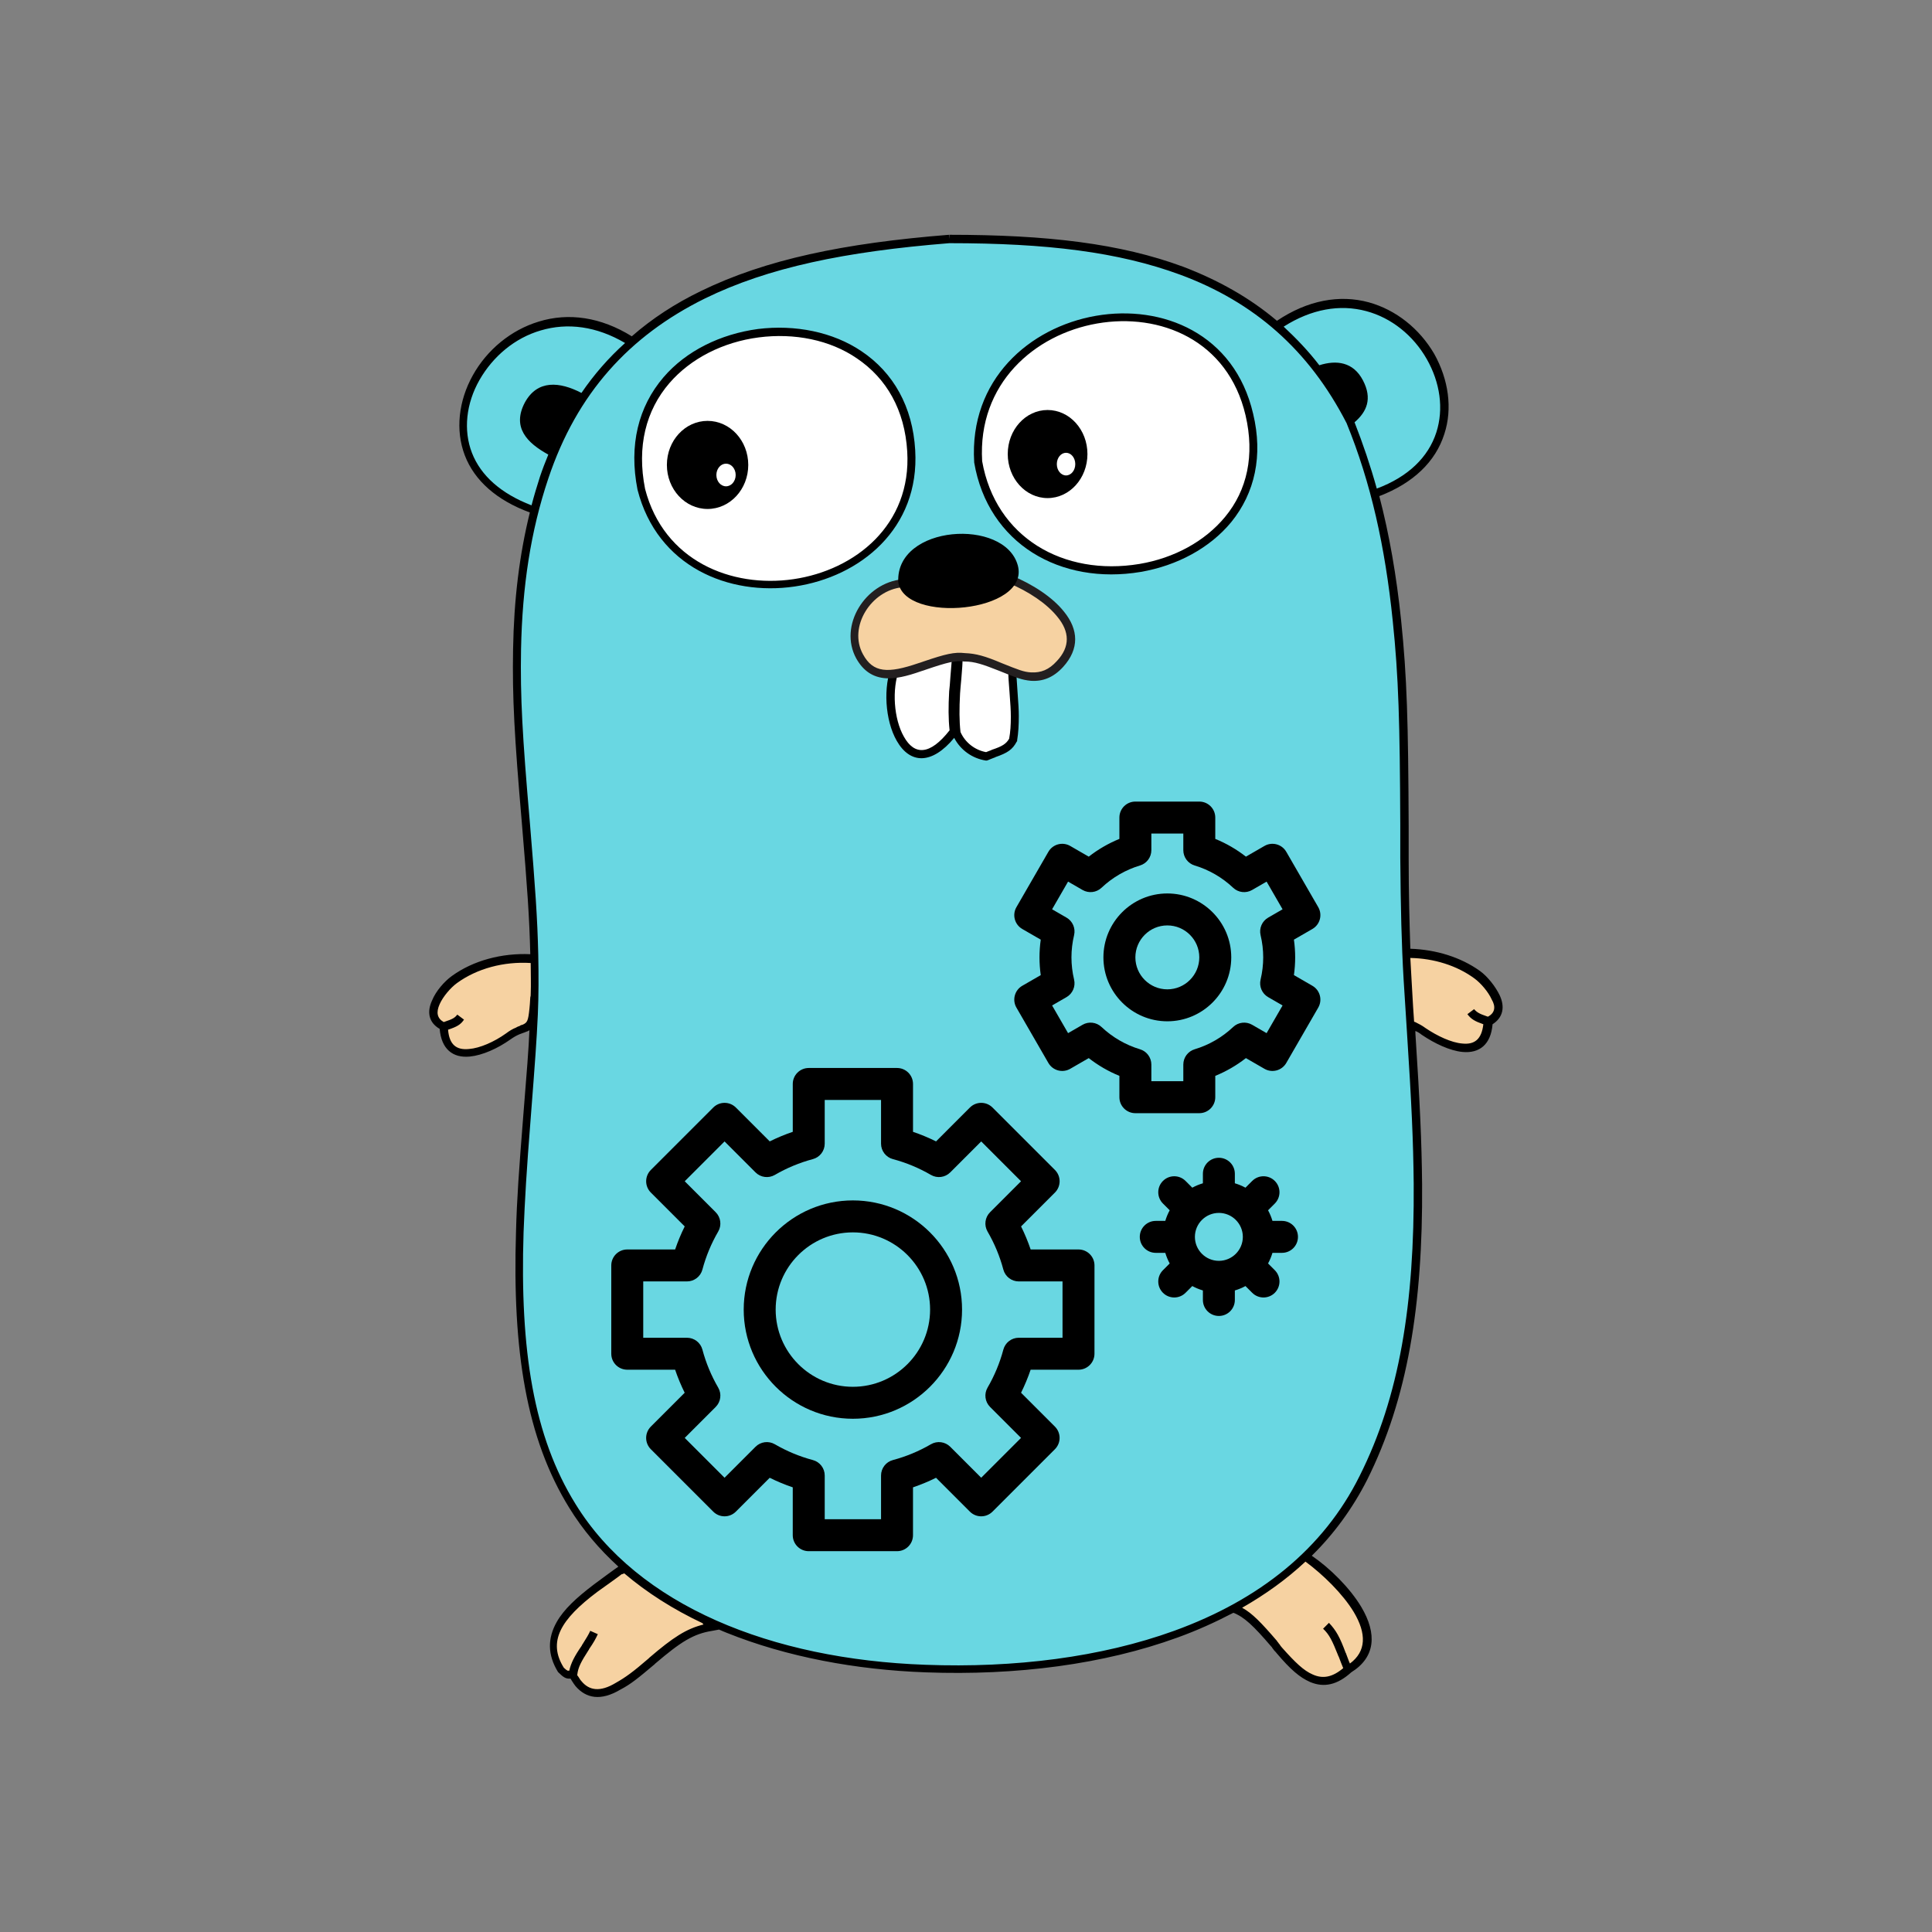 <?xml version="1.0" encoding="UTF-8" standalone="no"?>
<!-- Created with Inkscape (http://www.inkscape.org/) -->

<svg
   width="512"
   height="512"
   viewBox="0 0 512 512"
   version="1.1"
   id="svg5"
   xml:space="preserve"
   inkscape:version="1.2 (dc2aedaf03, 2022-05-15)"
   sodipodi:docname="logo.svg"
   inkscape:export-filename="logo.png"
   inkscape:export-xdpi="96"
   inkscape:export-ydpi="96"
   xmlns:inkscape="http://www.inkscape.org/namespaces/inkscape"
   xmlns:sodipodi="http://sodipodi.sourceforge.net/DTD/sodipodi-0.dtd"
   xmlns="http://www.w3.org/2000/svg"
   xmlns:svg="http://www.w3.org/2000/svg"><rect x="0" y="0" width="512" height="512" fill="#808080" stroke="none"/><sodipodi:namedview
     id="namedview7"
     pagecolor="#ffffff"
     bordercolor="#000000"
     borderopacity="0.25"
     inkscape:showpageshadow="2"
     inkscape:pageopacity="0"
     inkscape:pagecheckerboard="true"
     inkscape:deskcolor="#d1d1d1"
     inkscape:document-units="px"
     showgrid="false"
     inkscape:zoom="1.2029102"
     inkscape:cx="22.861225"
     inkscape:cy="243.99162"
     inkscape:window-width="1900"
     inkscape:window-height="1020"
     inkscape:window-x="8"
     inkscape:window-y="1128"
     inkscape:window-maximized="1"
     inkscape:current-layer="layer1" /><defs
     id="defs2" /><g
     inkscape:label="Layer 1"
     inkscape:groupmode="layer"
     id="layer1"><g
       id="g360"
       transform="matrix(1.116,0,0,1.116,113.293,61.999)"><path
         d="m 3.686,188.165 c 0.498,10.26 10.758,5.479 15.34,2.291 4.383,-3.088 5.678,-0.498 6.076,-6.475 0.299,-3.984 0.697,-7.869 0.498,-11.854 -6.674,-0.598 -13.846,0.996 -19.325,4.981 -2.889,1.992 -8.068,8.567 -2.59,11.057"
         fill="#f6d2a2"
         id="path310" /><path
         d="m 208.187,314.272 c 7.869,4.881 22.313,19.623 10.459,26.795 -11.356,10.36 -17.731,-11.455 -27.692,-14.444 4.283,-5.877 9.662,-11.256 17.233,-12.352 z"
         fill="#f6d2a2"
         id="path312" /><path
         d="m 67.337,330.907 c -9.264,1.395 -14.444,9.762 -22.213,14.045 -7.272,4.283 -10.061,-1.395 -10.658,-2.59 -1.096,-0.498 -0.996,0.498 -2.789,-1.295 -6.774,-10.658 6.973,-18.428 14.145,-23.707 9.961,-1.992 16.237,6.674 21.516,13.547 z"
         fill="#f6d2a2"
         id="path314" /><path
         d="m 251.916,186.87 c -0.498,10.26 -10.758,5.479 -15.34,2.291 -4.383,-3.088 -5.678,-0.498 -6.076,-6.475 -0.299,-3.984 -0.697,-7.869 -0.498,-11.854 6.674,-0.598 13.846,0.996 19.325,4.981 2.789,1.992 8.068,8.567 2.59,11.057"
         fill="#f6d2a2"
         id="path316" /><path
         d="M 224.722,61.759 C 260.283,49.208 232.492,0.498 201.513,22.014 181.192,4.582 153.202,1.395 123.816,1.395 95.029,3.686 67.636,8.965 48.511,25.7 17.631,5.777 -10.858,53.591 25.401,65.644 c -10.16,39.446 1.395,79.689 -0.199,119.832 -1.494,36.059 -10.957,84.37 9.065,116.744 17.033,27.692 53.69,37.553 83.872,38.649 38.549,1.395 85.267,-8.068 103.994,-45.423 17.93,-35.561 12.949,-79.888 10.658,-118.238 -2.291,-38.749 1.992,-78.095 -8.068,-115.449 z"
         fill="#69d7e2"
         id="path318" /><path
         d="m 254.605,180.794 c -0.996,-2.092 -2.889,-4.482 -4.682,-5.777 -4.582,-3.287 -10.459,-5.08 -16.535,-5.279 -0.199,-6.176 -0.398,-12.949 -0.398,-21.516 v -7.77 c -0.1,-24.504 -0.398,-35.262 -1.793,-48.71 -1.096,-10.559 -2.789,-20.321 -5.18,-29.485 8.068,-3.088 13.348,-8.168 15.44,-14.742 1.992,-6.076 0.996,-12.949 -2.391,-19.026 -3.486,-5.977 -9.065,-10.459 -15.539,-12.252 -6.973,-1.893 -14.543,-0.498 -21.815,4.383 C 195.237,15.141 187.767,10.957 179.399,7.77 164.557,2.291 147.325,0.199 123.916,0.199 V 1.195 l -0.1,-0.996 C 98.814,2.191 80.286,6.076 64.946,13.547 58.77,16.535 53.292,20.121 48.511,24.305 41.139,19.723 33.469,18.627 26.397,20.819 19.823,22.811 14.145,27.493 10.758,33.569 7.371,39.645 6.574,46.618 8.865,52.595 11.156,58.571 16.436,63.253 24.305,66.142 21.815,76.202 20.52,86.861 20.321,98.615 c -0.199,11.455 0.299,20.619 2.092,41.339 1.295,15.44 1.793,22.512 1.992,31.079 -6.774,-0.299 -13.547,1.494 -18.627,5.18 -1.793,1.295 -3.785,3.586 -4.682,5.777 -1.295,2.789 -0.797,5.279 1.793,6.774 0.398,4.781 3.088,6.973 7.172,6.574 2.988,-0.299 6.574,-1.893 9.662,-4.084 0.697,-0.498 1.395,-0.896 2.092,-1.195 0.299,-0.1 0.498,-0.199 0.797,-0.299 0,0 0.598,-0.199 0.797,-0.299 0.299,-0.1 0.598,-0.199 0.797,-0.398 -0.199,4.682 -0.598,9.563 -1.494,20.719 -0.996,12.551 -1.494,19.424 -1.693,27.094 -0.896,28.489 2.49,49.208 12.651,65.644 3.188,5.18 7.072,9.762 11.654,13.946 -0.896,0.598 -4.682,3.387 -5.877,4.283 -4.184,3.188 -7.072,5.877 -8.766,8.865 -2.191,3.885 -2.191,7.77 0.299,11.854 l 0.1,0.1 0.1,0.1 c 1.096,1.096 1.693,1.395 2.49,1.395 h 0.1 0.199 v 0 c 0.1,0.199 0.199,0.299 0.299,0.498 0.299,0.498 0.598,0.896 0.896,1.295 2.49,2.889 5.977,3.586 10.658,0.797 2.49,-1.295 4.283,-2.789 8.068,-5.977 0.1,-0.1 0.1,-0.1 0.199,-0.199 6.076,-5.18 9.065,-7.072 13.547,-7.77 l 1.594,-0.299 c 0.598,0.299 1.195,0.498 1.893,0.797 14.145,5.678 30.581,8.766 47.216,9.363 21.516,0.797 42.235,-1.893 59.767,-8.268 4.682,-1.693 9.065,-3.686 13.248,-5.877 2.59,0.996 4.781,3.088 8.965,7.969 0.199,0.199 0.199,0.199 0.299,0.398 0.199,0.199 0.199,0.299 0.299,0.398 0.199,0.299 0.498,0.498 0.697,0.797 3.287,3.885 5.479,5.777 7.969,6.873 3.287,1.395 6.475,0.697 9.762,-2.291 5.777,-3.586 6.176,-9.164 2.391,-15.539 -2.689,-4.482 -7.371,-9.164 -11.754,-12.153 5.18,-5.08 9.662,-11.156 13.149,-18.03 9.563,-19.125 13.248,-41.438 13.049,-70.126 -0.1,-10.16 -0.498,-19.026 -1.594,-35.96 v -0.498 c 0.498,0.199 0.996,0.498 1.494,0.896 3.088,2.092 6.674,3.785 9.662,4.084 4.084,0.398 6.774,-1.793 7.172,-6.574 v 0 c 2.49,-1.594 2.988,-4.084 1.693,-6.873 z M 222.929,18.328 c 5.977,1.594 11.156,5.777 14.344,11.356 3.188,5.578 4.084,11.854 2.291,17.432 -1.893,5.877 -6.674,10.559 -14.145,13.348 -1.494,-5.379 -3.287,-10.658 -5.279,-15.739 2.889,-2.49 4.283,-5.578 1.992,-9.961 -2.291,-4.383 -6.275,-4.881 -10.36,-3.586 -2.59,-3.387 -5.479,-6.375 -8.467,-9.164 6.574,-4.184 13.348,-5.379 19.623,-3.686 z M 10.559,51.997 C 8.467,46.618 9.164,40.243 12.352,34.665 c 3.188,-5.578 8.367,-9.961 14.543,-11.754 6.375,-1.893 13.248,-0.996 20.022,2.988 -3.885,3.486 -7.371,7.471 -10.36,11.854 -5.18,-2.689 -10.459,-3.188 -13.447,2.291 -3.088,5.877 0.498,9.563 5.578,12.352 -0.697,1.693 -1.395,3.486 -1.992,5.279 -0.697,2.191 -1.395,4.482 -1.992,6.774 C 17.432,61.659 12.651,57.376 10.559,51.997 Z M 22.612,187.767 c -0.1,0 -0.697,0.199 -0.697,0.299 -0.299,0.1 -0.598,0.199 -0.896,0.398 -0.797,0.299 -1.594,0.797 -2.391,1.395 -2.789,1.992 -6.176,3.486 -8.766,3.686 -2.988,0.299 -4.682,-0.996 -4.981,-4.582 2.092,-0.697 2.988,-1.195 3.785,-2.391 l -1.594,-1.195 c -0.598,0.797 -1.195,1.096 -2.988,1.693 v 0 c -0.1,0 -0.1,0 -0.199,0.1 -1.594,-0.896 -1.893,-2.291 -0.996,-4.283 0.797,-1.793 2.59,-3.885 4.084,-4.981 4.781,-3.486 11.156,-5.18 17.532,-4.781 0,2.49 0.1,4.981 0,7.371 0,0.299 0,0.498 -0.1,0.797 -0.1,1.395 -0.1,1.992 -0.199,2.689 v 0 c -0.299,2.889 -0.498,3.287 -1.594,3.785 z m 30.082,150.313 c -0.1,0.1 -0.1,0.1 -0.199,0.199 -3.686,3.188 -5.479,4.482 -7.77,5.777 -3.785,2.291 -6.375,1.793 -8.168,-0.398 -0.299,-0.299 -0.498,-0.697 -0.697,-0.996 -0.1,-0.1 -0.199,-0.299 -0.299,-0.398 0,0 0,0 0,-0.1 0.199,-1.793 0.896,-3.088 2.689,-5.877 0.1,-0.1 0.1,-0.1 0.1,-0.199 1.096,-1.594 1.594,-2.49 2.092,-3.586 l -1.793,-0.797 c -0.398,0.896 -0.896,1.693 -1.893,3.287 -0.1,0.1 -0.1,0.1 -0.1,0.199 -1.793,2.59 -2.59,4.184 -2.988,5.977 h -0.1 c 0,0 0,0 -0.1,0 h -0.199 c -0.199,-0.1 -0.498,-0.299 -0.896,-0.697 -3.885,-6.176 -0.797,-11.455 7.969,-18.03 1.096,-0.797 4.781,-3.387 5.777,-4.184 0.199,0 0.398,-0.1 0.598,-0.199 5.379,4.582 11.654,8.567 18.627,11.854 v 0 c 0,0.1 0.1,0.199 0.199,0.299 -4.084,0.996 -7.272,3.088 -12.85,7.869 z M 219.941,327.222 c 3.088,5.18 2.988,9.363 -0.896,12.252 -0.299,-0.598 -0.498,-1.295 -0.896,-2.291 0,-0.1 0,-0.1 -0.1,-0.199 -1.395,-3.785 -2.291,-5.379 -3.984,-7.172 l -1.395,1.395 c 1.494,1.395 2.191,2.889 3.586,6.375 0,0.1 0,0.1 0.1,0.199 0.498,1.295 0.797,2.092 1.096,2.789 -2.59,2.191 -4.881,2.59 -7.272,1.494 -2.092,-0.896 -4.084,-2.789 -7.272,-6.375 -0.199,-0.199 -0.398,-0.498 -0.598,-0.797 -0.1,-0.1 -0.199,-0.199 -0.299,-0.398 -0.199,-0.199 -0.199,-0.199 -0.299,-0.398 -3.686,-4.283 -5.877,-6.574 -8.268,-7.869 5.578,-3.188 10.559,-6.774 15.041,-10.957 4.184,3.088 8.865,7.67 11.455,11.953 z m 1.395,-32.274 c -8.567,17.233 -23.707,29.385 -44.028,36.756 -17.332,6.275 -37.852,8.865 -59.069,8.068 -36.557,-1.295 -68.233,-14.045 -83.075,-38.151 -9.961,-16.037 -13.248,-36.458 -12.352,-64.548 0.299,-7.67 0.697,-14.543 1.693,-27.094 1.096,-14.145 1.395,-18.229 1.693,-24.604 0.199,-4.582 0.199,-9.264 0.1,-14.244 C 26.098,162.366 25.6,155.393 24.305,139.754 22.512,119.035 22.014,109.97 22.213,98.615 22.512,83.673 24.504,70.525 28.688,58.073 35.461,37.852 47.913,24.205 65.843,15.34 80.884,7.969 99.113,4.184 123.916,2.191 c 23.209,0 40.143,2.092 54.786,7.471 17.532,6.475 30.581,17.83 39.546,35.262 5.777,14.145 9.164,29.385 10.957,46.917 1.395,13.348 1.693,24.106 1.793,48.511 v 7.77 c 0.1,12.053 0.299,20.52 0.797,28.987 0.199,3.287 0.299,4.682 0.797,12.551 1.096,16.934 1.494,25.7 1.594,35.86 0.199,28.588 -3.387,50.602 -12.85,69.429 z m 30.481,-109.074 v 0 c -0.1,0 -0.199,-0.1 -0.299,-0.1 -1.793,-0.598 -2.391,-0.996 -2.988,-1.693 l -1.594,1.195 c 0.896,1.195 1.793,1.693 3.785,2.391 -0.398,3.586 -2.092,4.881 -4.981,4.582 -2.59,-0.199 -5.977,-1.793 -8.766,-3.686 -0.797,-0.598 -1.594,-0.996 -2.391,-1.395 -0.1,0 -0.199,-0.1 -0.299,-0.1 -0.398,-5.479 -0.398,-6.873 -0.598,-9.762 -0.1,-1.793 -0.199,-3.586 -0.299,-5.379 5.578,0.1 11.057,1.793 15.24,4.881 1.494,1.096 3.287,3.188 4.084,4.981 0.996,1.693 0.797,3.188 -0.896,4.084 z"
         fill="#000000"
         id="path320" /><g
         transform="translate(108.935,96.951)"
         id="g328"><path
           d="m 29.983,7.172 c 0.1,5.08 1.096,10.658 0.199,16.037 -1.395,2.59 -3.984,2.889 -6.275,3.885 -3.188,-0.498 -5.877,-2.59 -7.172,-5.578 -0.797,-6.076 0.199,-11.854 0.498,-17.93 0,-0.199 3.785,0.1 7.172,1.096 2.889,0.896 5.578,2.391 5.578,2.49 z"
           fill="#ffffff"
           id="path322" /><path
           d="M 1.793,7.57 C -0.996,18.129 5.479,35.362 16.137,21.217 15.34,15.24 16.237,9.463 16.535,3.586 16.635,3.088 1.893,6.873 1.793,7.57 Z"
           fill="#ffffff"
           id="path324" /><path
           d="M 31.178,11.854 C 30.979,8.865 30.879,7.67 30.879,6.176 V 5.479 L 30.182,5.279 17.631,1.395 V 0.697 l -1.295,0.299 h -0.1 V 1.096 L 2.092,4.682 1.594,4.781 1.395,5.279 C -0.797,10.559 -0.299,18.528 2.49,23.409 5.678,28.987 10.858,29.086 16.137,22.711 17.631,25.6 20.42,27.592 23.608,28.09 h 0.299 l 0.299,-0.1 c 0.398,-0.199 0.797,-0.299 1.494,-0.598 0.1,0 0.1,0 0.199,-0.1 2.889,-0.996 4.084,-1.793 5.08,-3.686 l 0.1,-0.1 v -0.199 c 0.299,-1.793 0.398,-3.686 0.398,-5.777 0,-1.494 -0.1,-2.889 -0.299,-5.678 z M 15.24,8.168 c -0.1,1.793 -0.199,2.49 -0.299,3.486 -0.199,3.686 -0.199,6.475 0.1,9.264 C 10.36,26.895 6.674,26.895 4.184,22.412 1.793,18.229 1.295,11.156 3.088,6.475 L 15.639,3.287 C 15.539,4.582 15.44,5.877 15.24,8.168 Z M 29.186,22.911 c -0.697,1.195 -1.594,1.793 -3.984,2.59 -0.1,0 -0.1,0 -0.199,0.1 -0.598,0.199 -0.996,0.398 -1.295,0.498 -2.689,-0.498 -4.981,-2.291 -6.076,-4.781 -0.299,-2.689 -0.299,-5.479 -0.1,-9.164 0.1,-0.996 0.1,-1.693 0.299,-3.486 0.199,-2.291 0.299,-3.686 0.299,-4.981 L 28.987,6.973 c 0,1.295 0.1,2.49 0.299,5.08 0.199,2.689 0.299,4.084 0.299,5.678 0,1.893 -0.1,3.586 -0.398,5.18 z"
           fill="#000000"
           id="path326" /></g><g
         transform="translate(48.476,21.976)"
         id="g338"><path
           d="M 2.291,38.749 C 11.455,74.409 68.532,65.245 66.341,29.485 63.751,-13.348 -6.475,-5.08 2.291,38.749"
           fill="#ffffff"
           id="path330" /><path
           d="M 67.337,29.385 C 66.739,19.026 62.157,10.957 54.587,5.877 47.813,1.295 38.848,-0.498 29.983,0.598 21.118,1.793 12.949,5.777 7.57,12.053 1.594,19.026 -0.697,28.19 1.395,38.749 L 2.291,38.549 1.395,38.749 C 10.758,75.405 69.528,66.54 67.337,29.385 Z M 3.188,38.549 C 1.195,28.489 3.387,19.922 8.965,13.447 14.045,7.57 21.715,3.686 30.182,2.59 c 8.467,-1.096 16.934,0.598 23.309,4.981 7.072,4.781 11.356,12.252 11.953,22.114 2.092,34.764 -53.391,43.132 -62.257,8.865 z"
           fill="#000000"
           id="path332" /><ellipse
           fill="#000000"
           cx="18.03"
           cy="32.872"
           rx="9.662"
           ry="10.459"
           id="ellipse334" /><ellipse
           fill="#ffffff"
           cx="22.412"
           cy="35.262"
           rx="2.291"
           ry="2.689"
           id="ellipse336" /></g><g
         transform="translate(129.618,18.098)"
         id="g348"><path
           d="M 1.195,35.96 C 8.268,76.9 75.206,66.042 65.544,24.803 56.878,-12.252 -1.195,-1.992 1.195,35.96"
           fill="#ffffff"
           id="path340" /><path
           d="M 66.44,24.604 C 57.575,-13.547 -2.191,-3.088 0.199,36.059 v 0.1 C 3.486,55.483 20.719,65.345 39.745,62.157 48.411,60.663 56.181,56.479 61.261,50.304 66.839,43.43 68.831,34.565 66.44,24.604 Z m -6.674,24.504 C 54.985,54.886 47.714,58.87 39.446,60.265 21.416,63.253 5.279,53.989 2.092,35.86 -0.1,-0.996 56.28,-10.858 64.647,25.002 66.839,34.465 65.046,42.733 59.767,49.108 Z"
           fill="#000000"
           id="path342" /><ellipse
           fill="#000000"
           cx="17.631"
           cy="34.167"
           rx="9.463"
           ry="10.459"
           id="ellipse344" /><ellipse
           fill="#ffffff"
           cx="22.014"
           cy="36.557"
           rx="2.191"
           ry="2.689"
           id="ellipse346" /></g><g
         transform="translate(99.536,70.451)"
         id="g358"><path
           d="M 13.248,12.551 C 5.379,13.248 -0.996,22.512 3.088,29.883 8.467,39.645 20.52,28.987 27.991,29.983 36.657,30.182 43.729,39.147 50.602,31.577 58.272,23.209 47.315,15.041 38.649,11.455 Z"
           fill="#f6d2a2"
           id="path350" /><path
           d="M 51.598,19.225 C 48.909,15.838 44.227,12.75 39.147,10.658 L 38.948,10.559 H 38.749 L 13.248,11.555 C 4.383,12.352 -1.992,22.612 2.291,30.381 c 1.693,2.988 3.984,4.482 7.072,4.682 2.291,0.1 4.682,-0.398 8.367,-1.693 0.299,-0.1 0.697,-0.199 1.195,-0.398 4.981,-1.693 6.973,-2.191 8.965,-1.893 h 0.1 c 2.391,0 4.383,0.697 8.168,2.191 4.184,1.693 5.479,2.191 7.57,2.391 2.889,0.199 5.379,-0.797 7.67,-3.287 3.885,-4.283 3.686,-8.865 0.199,-13.149 z m -1.693,11.754 c -1.893,2.092 -3.785,2.789 -6.076,2.689 -1.793,-0.1 -2.988,-0.598 -6.973,-2.191 C 32.872,29.784 30.68,29.186 28.09,29.086 25.6,28.788 23.508,29.286 18.229,31.079 17.731,31.278 17.332,31.377 17.033,31.477 9.762,33.967 6.275,33.768 3.885,29.385 0.299,22.911 5.777,14.145 13.248,13.447 l 25.202,-0.996 c 4.781,1.992 9.065,4.881 11.555,7.969 2.988,3.586 3.088,7.172 -0.1,10.559 z"
           fill="#231f20"
           id="path352" /><g
           transform="translate(11.953)"
           fill="#000000"
           id="g356"><path
             d="M 28.688,8.268 C 25.6,-3.088 -0.299,-1.395 0.299,12.153 1.594,22.213 31.676,19.524 28.688,8.268 Z"
             id="path354" /></g></g></g><g
       id="g308"
       transform="matrix(0.388,0,0,0.388,156.627,212.426)"><g
         id="g248">
	<g
   id="g246">
		<g
   id="g244">
			<path
   d="m 178.853,272.412 c -41.117,0 -74.567,33.45 -74.567,74.567 0,41.117 33.45,74.567 74.567,74.567 41.117,0 74.567,-33.45 74.567,-74.567 0,-41.117 -33.45,-74.567 -74.567,-74.567 z m 0,127.305 c -29.08,0 -52.738,-23.658 -52.738,-52.738 0,-29.08 23.658,-52.738 52.738,-52.738 29.08,0 52.738,23.658 52.738,52.738 0,29.08 -23.658,52.738 -52.738,52.738 z"
   id="path234" />
			<path
   d="m 332.961,305.914 h -32.693 c -1.825,-5.382 -4.009,-10.64 -6.538,-15.736 l 23.131,-23.131 c 4.262,-4.262 4.262,-11.173 0,-15.435 l -42.64,-42.64 c -4.262,-4.262 -11.173,-4.262 -15.436,0 l -23.13,23.131 c -5.096,-2.528 -10.353,-4.713 -15.735,-6.537 v -32.693 c 0,-6.028 -4.886,-10.914 -10.914,-10.914 h -60.302 c -6.028,0 -10.914,4.886 -10.914,10.914 v 32.693 c -5.382,1.824 -10.64,4.009 -15.736,6.537 l -23.13,-23.13 c -2.046,-2.046 -4.823,-3.197 -7.718,-3.197 -2.894,0 -5.671,1.15 -7.718,3.197 l -42.64,42.64 c -2.046,2.046 -3.197,4.823 -3.197,7.718 0,2.895 1.15,5.671 3.197,7.718 l 23.131,23.13 c -2.528,5.096 -4.713,10.354 -6.537,15.736 H 24.747 c -6.028,0 -10.914,4.886 -10.914,10.914 v 60.302 c 0,6.028 4.886,10.914 10.914,10.914 H 57.44 c 1.824,5.382 4.009,10.64 6.537,15.736 l -23.13,23.13 c -2.046,2.046 -3.197,4.823 -3.197,7.718 0,2.895 1.15,5.671 3.197,7.718 l 42.64,42.64 c 2.046,2.046 4.823,3.197 7.718,3.197 2.895,0 5.671,-1.15 7.718,-3.197 l 23.13,-23.13 c 5.096,2.528 10.354,4.713 15.736,6.537 v 32.693 c 0,6.028 4.886,10.914 10.914,10.914 h 60.302 c 6.028,0 10.914,-4.886 10.914,-10.914 v -32.693 c 5.382,-1.824 10.64,-4.009 15.735,-6.537 l 23.13,23.131 c 2.046,2.046 4.823,3.197 7.718,3.197 2.894,0 5.671,-1.15 7.718,-3.197 l 42.64,-42.64 c 4.262,-4.262 4.262,-11.173 0,-15.435 l -23.131,-23.13 c 2.528,-5.095 4.713,-10.354 6.538,-15.735 h 32.693 c 6.028,0 10.914,-4.886 10.914,-10.914 V 316.83 c 10e-4,-6.03 -4.885,-10.916 -10.913,-10.916 z m -10.913,60.302 h -0.002 -29.875 c -4.946,0 -9.274,3.326 -10.547,8.105 -2.419,9.08 -6.047,17.811 -10.782,25.952 -2.491,4.282 -1.787,9.704 1.716,13.206 l 21.149,21.149 -27.205,27.205 -21.149,-21.15 c -3.504,-3.501 -8.926,-4.206 -13.208,-1.716 -8.141,4.737 -16.871,8.365 -25.95,10.782 -4.779,1.273 -8.106,5.6 -8.106,10.547 v 29.875 h -38.473 v -29.875 c 0,-4.946 -3.327,-9.274 -8.106,-10.547 -9.08,-2.418 -17.81,-6.045 -25.951,-10.782 -4.284,-2.491 -9.705,-1.787 -13.207,1.717 L 91.203,461.833 63.998,434.628 85.147,413.479 c 3.502,-3.502 4.208,-8.926 1.717,-13.207 -4.737,-8.14 -8.365,-16.871 -10.782,-25.951 -1.273,-4.779 -5.6,-8.106 -10.547,-8.106 H 35.662 v -38.473 h 29.875 c 4.946,0 9.274,-3.326 10.547,-8.106 2.417,-9.08 6.045,-17.81 10.782,-25.951 2.491,-4.282 1.787,-9.704 -1.716,-13.207 L 64,259.328 l 27.205,-27.205 21.149,21.149 c 3.502,3.502 8.925,4.208 13.208,1.717 8.14,-4.737 16.871,-8.365 25.951,-10.782 4.779,-1.273 8.106,-5.6 8.106,-10.547 v -29.875 h 38.473 v 29.875 c 0,4.946 3.326,9.274 8.106,10.547 9.079,2.418 17.81,6.045 25.95,10.782 4.283,2.491 9.704,1.787 13.207,-1.716 l 21.149,-21.15 27.205,27.205 -21.149,21.15 c -3.502,3.502 -4.206,8.925 -1.716,13.206 4.736,8.141 8.364,16.873 10.782,25.952 1.273,4.779 5.6,8.105 10.547,8.105 h 29.875 z"
   id="path236" />
			<path
   d="m 393.63,62.758 c -24.073,0 -43.657,19.585 -43.657,43.657 0,24.072 19.585,43.658 43.657,43.658 24.073,0 43.658,-19.585 43.658,-43.658 0,-24.073 -19.585,-43.657 -43.658,-43.657 z m 0,65.486 c -12.036,0 -21.829,-9.792 -21.829,-21.829 0,-12.037 9.792,-21.829 21.829,-21.829 12.036,0 21.829,9.792 21.829,21.829 0,12.037 -9.792,21.829 -21.829,21.829 z"
   id="path238" />
			<path
   d="m 492.708,125.81 -12.616,-7.284 c 0.568,-4.024 0.854,-8.073 0.854,-12.111 0,-4.038 -0.286,-8.086 -0.854,-12.109 l 12.616,-7.284 c 5.22,-3.013 7.009,-9.689 3.995,-14.909 L 474.874,34.305 c -3.013,-5.22 -9.69,-7.009 -14.909,-3.995 l -12.66,7.308 c -6.388,-4.986 -13.456,-9.08 -20.932,-12.123 V 10.914 C 426.374,4.886 421.487,0 415.459,0 h -43.657 c -6.028,0 -10.914,4.886 -10.914,10.914 v 14.581 c -7.475,3.043 -14.543,7.137 -20.932,12.123 l -12.66,-7.308 c -5.221,-3.016 -11.896,-1.226 -14.909,3.995 l -21.829,37.808 c -3.015,5.22 -1.226,11.896 3.995,14.909 l 12.616,7.284 c -0.568,4.023 -0.854,8.073 -0.854,12.109 0,4.036 0.286,8.086 0.854,12.111 l -12.616,7.284 c -5.22,3.013 -7.009,9.689 -3.995,14.909 l 21.829,37.808 c 1.447,2.507 3.831,4.336 6.627,5.085 2.797,0.749 5.776,0.357 8.282,-1.09 l 12.66,-7.309 c 6.388,4.986 13.456,9.08 20.932,12.123 v 14.581 c 0,6.028 4.886,10.914 10.914,10.914 h 43.657 c 6.028,0 10.914,-4.886 10.914,-10.914 v -14.581 c 7.475,-3.043 14.543,-7.137 20.932,-12.123 l 12.66,7.309 c 2.507,1.447 5.484,1.84 8.282,1.09 2.796,-0.75 5.18,-2.578 6.627,-5.085 l 21.829,-37.808 c 3.014,-5.22 1.225,-11.896 -3.995,-14.909 z M 457.322,91.247 c 1.191,4.999 1.794,10.102 1.794,15.168 0,5.066 -0.604,10.169 -1.794,15.169 -1.118,4.695 0.98,9.568 5.16,11.981 l 9.859,5.692 -10.914,18.905 -9.898,-5.715 c -4.181,-2.414 -9.45,-1.794 -12.956,1.523 -7.439,7.036 -16.512,12.291 -26.237,15.196 -4.622,1.381 -7.791,5.633 -7.791,10.458 v 11.378 h -21.829 v -11.38 c 0,-4.824 -3.167,-9.076 -7.791,-10.458 -9.725,-2.905 -18.798,-8.16 -26.237,-15.196 -3.507,-3.317 -8.777,-3.937 -12.956,-1.523 l -9.898,5.715 -10.914,-18.905 9.859,-5.692 c 4.18,-2.413 6.278,-7.285 5.16,-11.981 -1.191,-5 -1.794,-10.103 -1.794,-15.169 0,-5.066 0.604,-10.169 1.794,-15.168 1.118,-4.695 -0.98,-9.568 -5.16,-11.981 l -9.859,-5.692 10.914,-18.905 9.898,5.715 c 4.181,2.414 9.45,1.794 12.956,-1.523 7.44,-7.036 16.513,-12.291 26.237,-15.196 4.622,-1.381 7.791,-5.633 7.791,-10.458 V 21.829 h 21.829 v 11.38 c 0,4.824 3.167,9.076 7.791,10.458 9.724,2.905 18.797,8.16 26.237,15.196 3.507,3.316 8.775,3.936 12.956,1.523 l 9.898,-5.715 10.914,18.905 -9.859,5.692 c -4.179,2.412 -6.278,7.284 -5.16,11.979 z"
   id="path240" />
			<path
   d="m 471.941,286.399 h -6.508 c -0.757,-2.535 -1.764,-4.963 -3.005,-7.248 l 4.604,-4.604 c 4.262,-4.262 4.262,-11.173 0,-15.436 -4.262,-4.261 -11.173,-4.261 -15.436,0 l -4.604,4.604 c -2.285,-1.24 -4.714,-2.247 -7.248,-3.005 v -6.508 c 0,-6.028 -4.886,-10.914 -10.914,-10.914 -6.028,0 -10.914,4.886 -10.914,10.914 v 6.508 c -2.535,0.757 -4.963,1.764 -7.248,3.005 l -4.604,-4.604 c -4.262,-4.261 -11.173,-4.261 -15.436,0 -4.262,4.262 -4.262,11.173 0,15.436 l 4.604,4.604 c -1.24,2.285 -2.247,4.714 -3.005,7.248 h -6.508 c -6.028,0 -10.914,4.886 -10.914,10.914 0,6.028 4.886,10.914 10.914,10.914 h 6.508 c 0.758,2.535 1.764,4.963 3.005,7.248 l -4.604,4.604 c -4.262,4.262 -4.262,11.173 0,15.436 2.132,2.13 4.925,3.197 7.718,3.197 2.793,0 5.587,-1.066 7.718,-3.197 l 4.604,-4.604 c 2.285,1.24 4.714,2.247 7.248,3.005 v 6.508 c 0,6.028 4.886,10.914 10.914,10.914 6.028,0 10.914,-4.886 10.914,-10.914 v -6.508 c 2.535,-0.757 4.963,-1.764 7.248,-3.005 l 4.604,4.604 c 2.132,2.13 4.925,3.197 7.718,3.197 2.793,0 5.587,-1.066 7.718,-3.197 4.262,-4.262 4.262,-11.173 0,-15.436 l -4.604,-4.604 c 1.24,-2.285 2.247,-4.714 3.005,-7.248 h 6.508 c 6.028,0 10.914,-4.886 10.914,-10.914 0,-6.028 -4.886,-10.914 -10.914,-10.914 z m -43.112,27.286 c -9.027,0 -16.372,-7.344 -16.372,-16.372 0,-9.028 7.344,-16.372 16.372,-16.372 9.028,0 16.372,7.344 16.372,16.372 0,9.028 -7.344,16.372 -16.372,16.372 z"
   id="path242" />
		</g>
	</g>
</g><g
         id="g250">
</g><g
         id="g252">
</g><g
         id="g254">
</g><g
         id="g256">
</g><g
         id="g258">
</g><g
         id="g260">
</g><g
         id="g262">
</g><g
         id="g264">
</g><g
         id="g266">
</g><g
         id="g268">
</g><g
         id="g270">
</g><g
         id="g272">
</g><g
         id="g274">
</g><g
         id="g276">
</g><g
         id="g278">
</g></g></g><style
     type="text/css"
     id="style9">
	.st0{fill:#2DBCAF;}
	.st1{fill:#5DC9E1;}
	.st2{fill:#FDDD00;}
	.st3{fill:#CE3262;}
	.st4{fill:#00ACD7;}
	.st5{fill:#FFFFFF;}
</style></svg>
